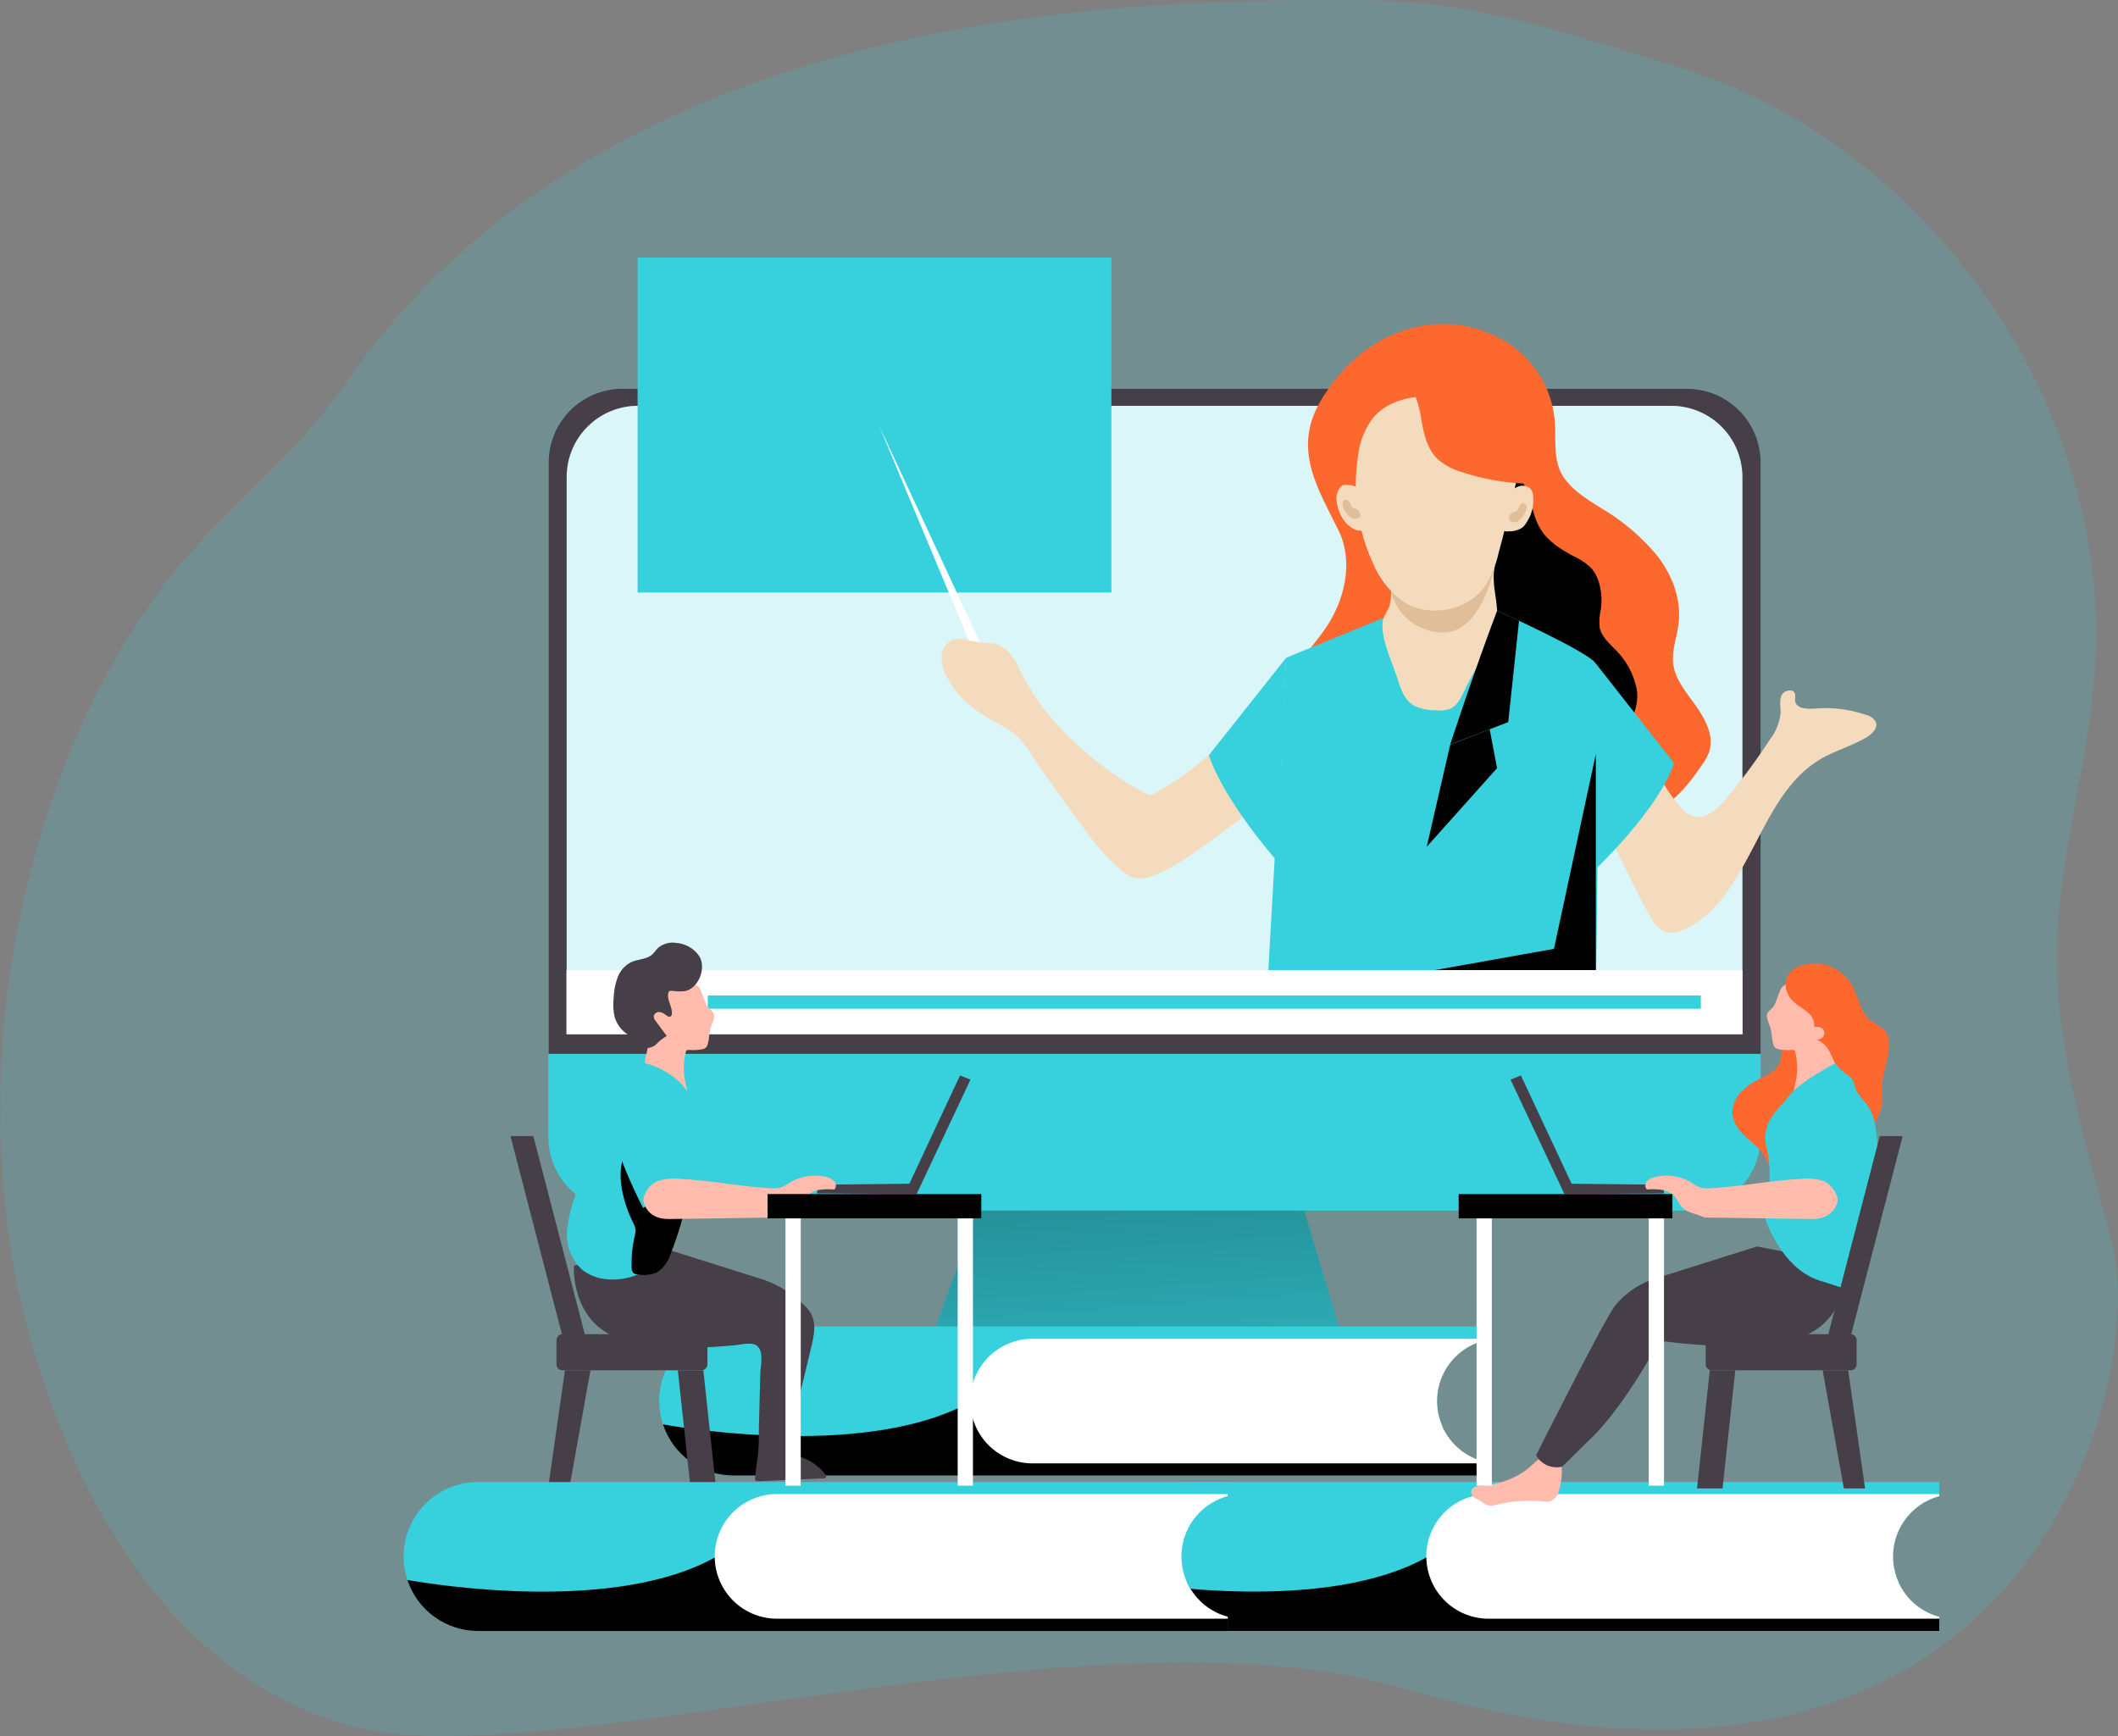<svg width="704" height="577" viewBox="0 0 704 577" fill="none" xmlns="http://www.w3.org/2000/svg">
<rect x="0" y="0" width="704" height="577" fill="#808080" stroke="none"/>
<g clip-path="url(#clip0)">
<path opacity="0.18" d="M3.782 416.863C7.619 440.485 31.067 550.328 116.721 573.7C181.472 591.385 363.392 530.831 467.009 561.323C675.568 622.666 713.77 457.973 702.118 413.491C693.997 382.478 683.976 351.376 683.707 319.001C683.438 285.137 695.305 251.829 696.596 217.713C699.877 131.385 639.231 46.635 556.535 21.865C521.129 11.282 492.178 0.466 455.231 0.161C380.243 -0.484 202.285 0.161 114.623 127.744C98.955 150.541 76.206 167.599 58.728 189.051C35.423 217.749 19.898 252.421 10.523 288.276C-0.601 330.208 -2.896 373.996 3.782 416.863Z" fill="#36D1DC"/>
<path d="M446.267 444.987H309.684L333.849 376.793H425.885L446.267 444.987Z" fill="#36D1DC"/>
<path d="M446.267 444.987H309.684L333.849 376.793H425.885L446.267 444.987Z" fill="url(#paint0_linear)"/>
<path d="M560.693 129.215H206.766C193.222 129.215 182.242 140.2 182.242 153.752V377.833C182.242 391.384 193.222 402.37 206.766 402.37H560.693C574.237 402.37 585.217 391.384 585.217 377.833V153.752C585.217 140.2 574.237 129.215 560.693 129.215Z" fill="#36D1DC"/>
<path d="M585.219 153.734V350.282H182.334V153.734C182.334 147.231 184.916 140.995 189.512 136.396C194.107 131.798 200.34 129.215 206.84 129.215H560.713C567.212 129.215 573.446 131.798 578.041 136.396C582.637 140.995 585.219 147.231 585.219 153.734Z" fill="#473F47"/>
<path d="M579.158 158.415V343.718H188.355V158.415C188.393 152.139 190.92 146.135 195.381 141.722C199.842 137.309 205.871 134.849 212.144 134.883H555.369C561.642 134.849 567.671 137.309 572.132 141.722C576.593 146.135 579.12 152.139 579.158 158.415Z" fill="white"/>
<path opacity="0.18" d="M579.158 158.415V343.718H188.355V158.415C188.393 152.139 190.92 146.135 195.381 141.722C199.842 137.309 205.871 134.849 212.144 134.883H555.369C561.642 134.849 567.671 137.309 572.132 141.722C576.593 146.135 579.12 152.139 579.158 158.415Z" fill="#36D1DC"/>
<path d="M369.416 85.629H211.93V196.943H369.416V85.629Z" fill="#36D1DC"/>
<path d="M517.06 149.07C516.827 145.716 517.06 142.272 516.701 138.936C516.148 134.125 514.585 129.485 512.113 125.322C509.642 121.158 506.318 117.564 502.36 114.776C494.346 109.222 484.574 106.803 474.896 107.978C459.211 109.772 446.034 120.533 438.487 134.111C429.9 149.555 437.932 162.2 444.869 176.208C450.068 186.683 447.002 199.759 440.262 209.319C434.974 216.799 427.158 223.973 427.821 233.121C428.233 238.681 431.783 243.434 435.207 247.829C437.501 250.771 440.065 253.891 443.686 254.734C445.512 255.066 447.382 255.066 449.207 254.734C453.298 254.157 457.351 253.337 461.344 252.277C465.216 251.237 469.196 249.945 473.175 250.484C479.916 251.344 484.9 257.03 488.79 262.573C492.68 268.115 496.516 274.285 502.701 277.048C507.398 279.164 512.776 278.967 517.903 278.536C532.871 277.299 548.737 273.819 559.026 262.878C561.3 260.364 563.391 257.69 565.283 254.878C566.441 253.402 567.377 251.764 568.062 250.017C569.854 244.798 566.986 239.255 563.759 234.681C560.532 230.108 556.588 225.713 556.122 220.225C555.692 215.92 557.413 211.741 557.915 207.472C559.009 199.329 555.836 191.06 550.744 184.585C545.472 178.287 539.153 172.947 532.065 168.801C526.687 165.429 520.95 161.931 518.44 156.245C517.559 153.954 517.092 151.525 517.06 149.07Z" fill="#FC682D"/>
<path d="M508.257 165.267C509.441 168.854 510.05 172.711 512.112 175.939C514.621 180.029 518.888 182.648 523.119 184.908C525.401 185.925 527.47 187.368 529.214 189.159C530.429 190.714 531.28 192.522 531.706 194.45C532.32 196.985 532.472 199.61 532.154 202.198C531.644 204.353 531.505 206.579 531.741 208.781C532.369 211.525 534.61 213.534 536.564 215.561C540.455 219.232 543.085 224.042 544.075 229.3C544.792 234.574 542.659 240.439 537.998 243.022C536.307 243.891 534.494 244.496 532.62 244.816C529.61 245.41 526.56 245.782 523.495 245.928C521.311 246.092 519.115 245.91 516.988 245.39C514.393 244.462 511.97 243.11 509.817 241.39L481.278 221.086C477.96 219.044 475.088 216.354 472.834 213.176C471.272 210.297 470.234 207.163 469.769 203.92C468.209 196.046 467.008 187.616 470.056 180.19C472.422 174.379 477.119 169.877 481.672 165.554L493.235 154.613C496.587 151.438 499.222 150.039 502.198 153.931C504.824 157.353 506.871 161.183 508.257 165.267Z" fill="url(#paint1_linear)"/>
<path d="M528.138 269.173C537.621 279.81 541.565 292.903 548.753 305.046C549.6 306.783 550.893 308.262 552.5 309.333C555.135 310.768 558.416 309.764 561.069 308.365C582.42 296.957 584.374 264.331 605.312 252.188C610.17 249.389 615.692 247.919 620.514 245.013C622.307 243.937 624.243 242.018 623.526 240.045C623.197 239.438 622.742 238.91 622.192 238.495C621.641 238.081 621.008 237.789 620.335 237.641C614.822 235.736 608.972 235.009 603.161 235.507C600.562 235.74 596.94 235.507 596.654 232.87C596.725 232.112 596.725 231.35 596.654 230.592C596.08 228.691 592.907 229.39 592.118 231.22C591.329 233.049 591.921 235.13 591.849 237.121C591.491 240.237 590.289 243.195 588.372 245.677C583.853 252.648 578.907 259.333 573.564 265.694C558.434 283.63 554.616 255.021 542.658 249.049C541.521 248.577 540.304 248.327 539.073 248.313C528.425 247.584 517.764 247.369 507.092 247.668C510.874 250.699 524.732 265.371 528.138 269.173Z" fill="#F4DBBD"/>
<path d="M497.628 202.952C497.628 202.952 528.606 216.924 530.434 220.583C532.263 224.242 530.434 328.633 530.434 328.633H421.225L427.499 218.628L459.444 205.535L497.628 202.952Z" fill="#36D1DC"/>
<path d="M421.207 328.651H530.435C530.435 328.651 532.227 224.26 530.435 220.565C528.642 216.871 497.629 202.952 497.629 202.952L459.463 205.517L427.517 218.61L424.488 271.433L421.207 328.651Z" fill="url(#paint2_linear)"/>
<path d="M530.434 220.53L556.445 253.676C551.211 269.155 530.434 288.796 530.434 288.796V220.53Z" fill="#36D1DC"/>
<path d="M530.434 250.645L546.693 270.644L530.434 288.85V250.645Z" fill="url(#paint3_linear)"/>
<path d="M496.839 188.1C495.782 193.732 497.413 198.019 497.646 203.185C497.969 210.844 489.866 222.807 486.639 229.803C485.599 232.063 484.362 234.52 482.085 235.542C480.475 236.129 478.744 236.308 477.048 236.063C474.52 236.128 472.017 235.554 469.77 234.394C466.83 232.601 465.557 229.014 464.535 225.677C462.868 220.296 458.637 211.777 459.659 206.234C459.982 204.44 461.595 202.647 462.043 200.71C462.468 198.204 462.606 195.659 462.456 193.123C462.33 179.634 496.839 188.1 496.839 188.1Z" fill="#F4DBBD"/>
<path d="M496.838 188.1C496.838 188.1 492.464 211.561 478.534 210.198C474.734 209.968 471.109 208.514 468.202 206.054C465.294 203.594 463.259 200.26 462.4 196.548L496.838 188.1Z" fill="#E0BE99"/>
<path d="M498.058 184.047C497.213 187.797 495.746 191.38 493.72 194.647C488.019 202.988 475.076 205.553 466.507 200.028C461.894 196.71 458.323 192.143 456.217 186.863C451.206 175.805 449.53 163.525 451.395 151.528C451.888 146.844 453.676 142.391 456.558 138.667C461.631 132.802 470.29 131.277 478.07 131.69C485.115 132.067 492.411 133.824 497.7 138.326C500.553 140.848 502.67 144.095 503.828 147.724C504.987 151.352 505.142 155.226 504.279 158.936C502.289 167.294 500.335 175.688 498.058 184.047Z" fill="#F4DBBD"/>
<path d="M334.71 216.225C333.551 215.104 332.116 214.312 330.551 213.929C328.969 213.728 327.377 213.608 325.782 213.57C322.502 213.193 319.06 211.454 316.102 212.924C315.106 213.503 314.286 214.34 313.727 215.348C313.169 216.355 312.893 217.495 312.929 218.646C313.019 220.948 313.678 223.191 314.847 225.175C319.795 234.592 327.073 237.731 335.624 242.771C340.124 245.425 343.261 251.739 346.38 256.134L357.692 271.81C362.317 278.213 367.014 284.706 373.199 289.639C374.204 290.513 375.357 291.199 376.605 291.666C378.876 292.21 381.264 291.97 383.381 290.984C392.344 287.522 400.322 280.958 408.066 275.29C411.651 272.635 415.362 269.909 418.965 267.236C420.525 266.07 423.429 264.582 424.433 262.824C424.986 261.703 425.309 260.484 425.383 259.237C426.746 248.654 424.863 237.874 425.132 227.202C413.336 240.69 399.712 254.95 383.901 263.649C383.43 263.965 382.888 264.156 382.323 264.205C381.75 264.158 381.197 263.973 380.71 263.667C367.602 256.679 356.06 247.083 346.792 235.471C343.37 230.695 340.37 225.63 337.829 220.332C337.019 218.803 335.966 217.415 334.71 216.225Z" fill="#F4DBBD"/>
<path d="M504.207 161.895C504.936 161.507 505.768 161.355 506.587 161.461C507.406 161.567 508.172 161.926 508.778 162.487C509.13 162.947 509.375 163.48 509.495 164.047C510.057 167.26 509.384 170.565 507.613 173.303C507.209 174.095 506.655 174.802 505.982 175.383C504.612 176.248 503.011 176.673 501.392 176.603C501.032 176.675 500.66 176.675 500.299 176.603C500.009 176.469 499.752 176.273 499.546 176.029C499.03 175.382 498.651 174.636 498.432 173.837C498.213 173.039 498.159 172.204 498.273 171.383C498.614 167.689 500.729 163.42 504.207 161.895Z" fill="#F4DBBD"/>
<path d="M450.211 175.903C450.937 176.299 451.769 176.457 452.589 176.354C453.409 176.251 454.176 175.892 454.782 175.329C455.135 174.87 455.38 174.336 455.499 173.769C456.07 170.557 455.396 167.248 453.617 164.514C453.208 163.719 452.655 163.007 451.986 162.415C450.617 161.547 449.015 161.121 447.396 161.195C447.028 161.15 446.655 161.186 446.303 161.303C446.009 161.43 445.751 161.627 445.55 161.877C445.034 162.524 444.654 163.27 444.436 164.069C444.217 164.867 444.163 165.702 444.277 166.523C444.618 170.128 446.751 174.397 450.211 175.903Z" fill="#F4DBBD"/>
<path d="M427.5 218.628L401.811 251.022C407.027 266.501 424.434 286.141 424.434 286.141L427.5 218.628Z" fill="#36D1DC"/>
<path d="M507.056 170.074C506.604 171.209 505.87 172.209 504.923 172.98C504.507 173.323 503.991 173.524 503.453 173.553C502.914 173.582 502.38 173.437 501.929 173.141C501.762 173.03 501.636 172.866 501.571 172.675C501.505 172.365 501.549 172.041 501.696 171.76L501.911 171.186C501.964 171.019 502.042 170.862 502.144 170.72C502.539 170.2 503.345 170.289 503.937 169.966C504.529 169.644 504.762 168.819 505.084 168.173C505.197 167.906 505.383 167.676 505.621 167.511C505.859 167.345 506.139 167.252 506.429 167.24C506.702 167.298 506.95 167.442 507.134 167.653C507.318 167.863 507.429 168.127 507.451 168.406C507.48 168.988 507.344 169.567 507.056 170.074Z" fill="#E0BE99"/>
<path d="M446.644 168.926C447.092 170.063 447.827 171.064 448.777 171.832C449.196 172.177 449.713 172.38 450.254 172.412C450.795 172.444 451.332 172.304 451.789 172.011C451.957 171.892 452.082 171.722 452.147 171.527C452.203 171.222 452.159 170.908 452.022 170.63L451.807 170.056C451.759 169.888 451.679 169.729 451.574 169.59C451.179 169.07 450.373 169.141 449.781 168.819C449.189 168.496 448.956 167.671 448.634 167.025C448.518 166.76 448.331 166.533 448.093 166.368C447.856 166.203 447.578 166.108 447.289 166.092C447.014 166.14 446.764 166.28 446.579 166.488C446.393 166.697 446.283 166.962 446.267 167.24C446.226 167.827 446.357 168.413 446.644 168.926Z" fill="#E0BE99"/>
<path d="M497.628 202.952L504.906 206.324L501.32 240.009L482.031 247.434C482.031 247.434 490.116 222.754 497.628 202.952Z" fill="url(#paint4_linear)"/>
<path d="M495.153 242.394L497.609 255.308L474.232 281.442L482.031 247.524L495.153 242.394Z" fill="url(#paint5_linear)"/>
<path d="M459.193 205.732L451.915 209.086L447.756 240.009L466.973 247.434C466.973 247.434 459.444 216.314 459.193 205.732Z" fill="url(#paint6_linear)"/>
<path d="M453.868 242.394L451.395 255.308L474.771 281.442L466.973 247.524L453.868 242.394Z" fill="url(#paint7_linear)"/>
<path d="M444.422 328.238L516.523 315.378L530.434 250.645V322.696V328.633L444.422 328.238Z" fill="url(#paint8_linear)"/>
<path d="M472.135 137.627C473.031 143.008 473.927 148.999 478.051 152.765C480.387 154.728 483.121 156.16 486.064 156.962C492.8 159.177 499.81 160.45 506.895 160.747C507.931 156.11 507.919 151.301 506.86 146.669C505.801 142.038 503.721 137.701 500.773 133.976C497.825 130.252 494.083 127.233 489.82 125.14C485.557 123.047 480.881 121.932 476.133 121.879C463.781 121.538 470.826 129.573 472.135 137.627Z" fill="#FC682D"/>
<path d="M579.157 322.427H188.301V343.736H579.157V322.427Z" fill="white"/>
<path d="M483.7 451.032C481.132 453.606 479.286 456.811 478.349 460.326C477.412 463.84 477.416 467.539 478.36 471.052C479.305 474.564 481.158 477.765 483.731 480.334C486.305 482.903 489.509 484.748 493.022 485.685V490.42H243.84C238.64 490.421 233.572 488.779 229.358 485.729C225.145 482.679 222.001 478.377 220.374 473.435C219.53 470.92 219.1 468.285 219.102 465.632C219.099 462.381 219.738 459.161 220.98 456.157C222.222 453.153 224.044 450.423 226.342 448.124C228.64 445.825 231.368 444.002 234.371 442.759C237.373 441.516 240.591 440.877 243.84 440.88H493.022V445.615C489.49 446.563 486.273 448.432 483.7 451.032Z" fill="#36D1DC"/>
<path d="M493.02 485.685V490.42H243.839C238.639 490.421 233.571 488.779 229.357 485.729C225.144 482.679 222 478.377 220.373 473.434C229.838 475.103 289.767 484.663 323.129 465.632L479.396 473.973C480.64 476.825 482.511 479.359 484.87 481.387C487.229 483.415 490.015 484.884 493.02 485.685Z" fill="url(#paint9_linear)"/>
<path d="M483.698 451.032C481.13 453.606 479.285 456.812 478.347 460.326C477.41 463.84 477.414 467.539 478.359 471.052C479.304 474.564 481.156 477.765 483.73 480.334C486.303 482.903 489.508 484.748 493.02 485.685V486.385H343.834C341.065 486.466 338.308 485.991 335.725 484.987C333.143 483.983 330.789 482.471 328.801 480.54C326.813 478.609 325.233 476.298 324.154 473.746C323.075 471.193 322.52 468.449 322.52 465.677C322.52 462.905 323.075 460.161 324.154 457.608C325.233 455.056 326.813 452.745 328.801 450.814C330.789 448.883 333.143 447.371 335.725 446.367C338.308 445.363 341.065 444.888 343.834 444.969H493.02V445.651C489.492 446.589 486.276 448.445 483.698 451.032Z" fill="white"/>
<path d="M635.268 502.689C632.7 505.263 630.855 508.469 629.917 511.983C628.98 515.497 628.984 519.197 629.929 522.709C630.874 526.221 632.726 529.423 635.3 531.991C637.873 534.56 641.078 536.406 644.59 537.342V542.078H395.409C390.213 542.081 385.148 540.444 380.935 537.401C376.722 534.358 373.575 530.063 371.943 525.128C371.098 522.613 370.668 519.978 370.67 517.325C370.668 514.074 371.306 510.854 372.548 507.85C373.791 504.846 375.613 502.116 377.911 499.817C380.208 497.518 382.936 495.695 385.939 494.452C388.941 493.209 392.159 492.57 395.409 492.573H644.59V497.308C641.062 498.246 637.846 500.103 635.268 502.689Z" fill="#36D1DC"/>
<path d="M644.591 537.342V542.078H395.409C390.213 542.081 385.149 540.444 380.936 537.401C376.723 534.358 373.576 530.063 371.943 525.128C381.409 526.796 441.338 536.356 474.699 517.325L630.966 525.666C632.215 528.511 634.088 531.038 636.447 533.06C638.805 535.082 641.589 536.545 644.591 537.342Z" fill="url(#paint10_linear)"/>
<path d="M635.269 502.689C632.7 505.263 630.855 508.469 629.918 511.983C628.98 515.497 628.984 519.196 629.929 522.709C630.874 526.221 632.726 529.422 635.3 531.991C637.874 534.56 641.078 536.406 644.59 537.342V538.006H495.404C492.635 538.087 489.878 537.612 487.296 536.608C484.713 535.604 482.359 534.092 480.371 532.161C478.384 530.23 476.804 527.92 475.725 525.367C474.646 522.814 474.09 520.07 474.09 517.298C474.09 514.526 474.646 511.783 475.725 509.23C476.804 506.677 478.384 504.366 480.371 502.435C482.359 500.504 484.713 498.992 487.296 497.988C489.878 496.984 492.635 496.509 495.404 496.591H644.59V497.272C641.059 498.22 637.842 500.089 635.269 502.689Z" fill="white"/>
<path d="M321.999 212.817L292.115 141.286L325.782 213.57L321.999 212.817Z" fill="white"/>
<path d="M585.684 358.174C583.158 359.312 580.848 360.878 578.854 362.802C577.86 363.764 577.077 364.923 576.555 366.204C576.033 367.486 575.785 368.862 575.824 370.246C576.093 373.6 578.496 376.362 581.023 378.55C583.909 381.097 587.423 383.752 587.656 387.519C589.718 385.976 591.6 384.182 593.733 382.729C597.462 380.182 601.854 378.819 605.959 376.936C610.064 375.053 614.134 372.398 616.088 368.326C617.143 365.752 617.749 363.016 617.88 360.237C618.301 357.266 618.379 354.257 618.114 351.269C617.833 348.262 616.514 345.446 614.385 343.305C611.145 340.82 607.326 339.203 603.288 338.606C601.016 338.722 598.825 339.489 596.976 340.815C595.126 342.141 593.696 343.97 592.855 346.085C592.012 348.327 592.407 350.874 591.582 353.116C590.542 355.735 588.015 356.991 585.684 358.174Z" fill="#FC682D"/>
<path d="M492.77 493.793C491.96 493.777 491.154 493.898 490.385 494.151C490.001 494.284 489.663 494.523 489.409 494.841C489.155 495.158 488.997 495.541 488.951 495.945C488.983 496.34 489.113 496.72 489.329 497.052C489.545 497.384 489.84 497.657 490.188 497.846C490.851 498.277 491.622 498.528 492.286 498.976C492.845 499.441 493.445 499.855 494.078 500.214C495.214 500.555 496.43 500.51 497.538 500.088C502.703 498.829 508.05 498.495 513.332 499.102C513.844 499.165 514.361 499.165 514.873 499.102C515.625 498.884 516.31 498.479 516.862 497.923C517.414 497.368 517.815 496.681 518.028 495.927C519.086 492.715 519.399 489.305 518.943 485.954C518.936 485.58 518.844 485.212 518.674 484.878C518.46 484.618 518.191 484.409 517.885 484.268C512.883 481.793 510.141 486.743 506.466 489.165C502.377 491.867 497.658 493.461 492.77 493.793Z" fill="#FFBBAB"/>
<path d="M613.721 420.181C613.721 420.181 614.976 438.907 598.25 444.557C581.524 450.207 551.551 445.597 551.551 445.597C551.551 445.597 539.486 468.717 527.153 479.676L519.265 487.479C517.603 487.881 515.856 487.731 514.288 487.051C512.719 486.372 511.414 485.2 510.57 483.712C510.57 483.712 533.875 437.239 537.012 433.759C540.571 429.475 545.328 426.352 550.672 424.791L584.052 414.28L613.721 420.181Z" fill="#473F47"/>
<path d="M502.092 358.838L520.001 396.882L553.093 396.648L552.824 393.778L522.385 393.438L505.534 357.439L502.092 358.838Z" fill="#473F47"/>
<path d="M589.681 334.247C589.071 335.287 587.799 335.897 587.386 337.027C586.974 338.157 587.852 339.843 588.336 341.224C589.036 343.144 588.82 345.296 589.484 347.233C589.599 347.652 589.836 348.026 590.165 348.309C590.472 348.519 590.82 348.66 591.187 348.722C592.62 349.011 594.086 349.096 595.543 348.973C595.828 348.917 596.124 348.955 596.386 349.081C596.599 349.269 596.734 349.532 596.762 349.816C597.599 353.471 597.538 357.275 596.583 360.901C596.278 362.103 595.937 363.555 596.816 364.488C597.135 364.776 597.524 364.974 597.945 365.062C600.706 365.726 603.323 363.681 605.223 361.475C606.887 359.557 608.319 357.45 609.49 355.197C609.855 354.571 610.104 353.885 610.225 353.17C610.276 352.246 610.149 351.32 609.849 350.444C609.057 347.428 608.577 344.338 608.414 341.224C608.217 337.242 608.504 333.099 606.962 329.404C606.524 328.134 605.68 327.043 604.56 326.301C603.222 325.664 601.729 325.421 600.258 325.602C597.371 325.709 594.181 326.104 592.209 328.238C591.653 328.848 590.452 332.956 589.681 334.247Z" fill="#FFBBAB"/>
<path d="M609.993 353.421C609.993 353.421 598.071 359.591 594.468 364.434C590.865 369.277 584.985 372.846 587.297 382.012C589.61 391.178 586.795 405.168 586.795 405.168C586.795 405.168 591.976 421.472 604.722 425.598C617.468 429.723 613.954 428.414 613.954 428.414C613.954 428.414 620.713 398.191 623.366 389.779C626.019 381.366 621.537 352.076 609.993 353.421Z" fill="#36D1DC"/>
<path d="M593.517 327.826C593.754 329.791 594.689 331.605 596.152 332.938C597.568 334.247 599.307 335.162 600.777 336.417C601.552 336.998 602.169 337.763 602.573 338.644C602.977 339.524 603.155 340.491 603.09 341.458C603.652 341.234 604.275 341.213 604.851 341.4C605.427 341.587 605.92 341.969 606.245 342.48C606.396 342.841 606.444 343.236 606.383 343.622C606.323 344.008 606.157 344.371 605.904 344.668C605.644 344.958 605.322 345.186 604.962 345.336C604.603 345.485 604.214 345.551 603.825 345.529C605.332 346.145 606.623 347.194 607.536 348.543C608.557 350.049 609.059 351.843 609.992 353.421C611.143 355.016 612.584 356.379 614.24 357.439C614.983 357.941 615.597 358.611 616.033 359.394C616.373 360.614 616.786 361.811 617.27 362.981C618.329 364.475 619.466 365.912 620.676 367.286C622.313 369.685 623.25 372.492 623.383 375.393C623.302 374.534 623.302 373.67 623.383 372.811C623.682 372.308 623.968 371.788 624.243 371.25C624.702 370.311 625.057 369.325 625.301 368.309C625.645 365.981 625.711 363.621 625.498 361.277C625.498 356.255 630.231 346.803 626.43 342.498C624.917 341.229 623.304 340.084 621.608 339.072C618.256 336.292 617.79 331.395 615.674 327.593C614.736 325.919 613.475 324.448 611.964 323.265C610.453 322.083 608.722 321.213 606.872 320.705C601.925 319.288 592.854 320.849 593.517 327.826Z" fill="#FC682D"/>
<path d="M605.402 369.134C605.402 369.134 597.873 389.51 596.439 390.998C595.005 392.487 610.942 401.491 610.942 401.491C610.942 401.491 621.357 381.671 620.873 373.098C620.389 364.524 611.264 361.044 605.402 369.134Z" fill="#36D1DC"/>
<path d="M610.87 398.729C610.87 398.729 610.314 405.294 602.265 405.168L566.501 404.666C564.063 403.41 560.729 403.213 558.918 401.079C558.04 400.11 557.592 398.819 556.767 397.814C555.627 396.557 554.088 395.733 552.411 395.482C550.748 395.243 549.064 395.201 547.391 395.357C547.063 394.978 546.883 394.494 546.883 393.994C546.883 393.493 547.063 393.009 547.391 392.63C548.093 391.904 549 391.409 549.991 391.213C554.108 390.182 558.466 390.827 562.109 393.007C563.164 393.757 564.316 394.36 565.533 394.801C566.429 394.983 567.348 395.032 568.258 394.944C578.566 394.46 588.748 392.272 599.056 391.805C601.473 391.564 603.913 391.82 606.227 392.559C607.436 393.143 608.488 394.007 609.296 395.08C610.104 396.154 610.643 397.405 610.87 398.729Z" fill="#FFBBAB"/>
<path d="M495.87 400.917H490.797V493.792H495.87V400.917Z" fill="white"/>
<path d="M553.093 400.917H548.02V493.792H553.093V400.917Z" fill="white"/>
<path d="M555.891 396.881H484.848V404.953H555.891V396.881Z" fill="#36D1DC"/>
<path d="M555.891 396.881H484.848V404.953H555.891V396.881Z" fill="url(#paint11_linear)"/>
<path d="M615.154 443.445H568.921C567.832 443.445 566.949 444.328 566.949 445.418V453.471C566.949 454.561 567.832 455.444 568.921 455.444H615.154C616.243 455.444 617.126 454.561 617.126 453.471V445.418C617.126 444.328 616.243 443.445 615.154 443.445Z" fill="#473F47"/>
<path d="M576.792 455.444H568.313L564.082 494.707H572.561L576.792 455.444Z" fill="#473F47"/>
<path d="M619.922 494.707L614.311 455.444H605.832L612.877 494.707H619.922Z" fill="#473F47"/>
<path d="M632.419 377.6H624.818L607.645 443.75H615.246L632.419 377.6Z" fill="#473F47"/>
<path d="M186.94 455.444H233.173C234.262 455.444 235.145 454.561 235.145 453.471V445.418C235.145 444.328 234.262 443.445 233.173 443.445H186.94C185.851 443.445 184.968 444.328 184.968 445.418V453.471C184.968 454.561 185.851 455.444 186.94 455.444Z" fill="#473F47"/>
<path d="M225.303 455.444H233.782L238.013 494.707H229.533L225.303 455.444Z" fill="#473F47"/>
<path d="M182.17 494.707L187.781 455.444H196.26L189.215 494.707H182.17Z" fill="#473F47"/>
<path d="M169.676 377.6H177.277L194.451 443.75H186.85L169.676 377.6Z" fill="#473F47"/>
<path d="M398.745 502.707C396.177 505.281 394.331 508.487 393.394 512.001C392.457 515.515 392.46 519.214 393.405 522.727C394.35 526.239 396.202 529.44 398.776 532.009C401.35 534.578 404.554 536.424 408.067 537.36V542.095H158.885C153.689 542.098 148.625 540.462 144.412 537.419C140.199 534.376 137.052 530.081 135.419 525.145C134.575 522.631 134.145 519.996 134.146 517.343C134.144 514.092 134.782 510.872 136.025 507.868C137.267 504.864 139.089 502.134 141.387 499.835C143.685 497.536 146.413 495.713 149.415 494.47C152.418 493.227 155.636 492.588 158.885 492.591H408.067V497.326C404.539 498.264 401.322 500.12 398.745 502.707Z" fill="#36D1DC"/>
<path d="M408.065 537.36V542.096H158.884C153.688 542.099 148.623 540.462 144.41 537.419C140.197 534.376 137.051 530.081 135.418 525.146C144.883 526.814 204.812 536.374 238.174 517.343L394.441 525.684C395.689 528.529 397.562 531.056 399.921 533.078C402.28 535.099 405.064 536.563 408.065 537.36Z" fill="url(#paint12_linear)"/>
<path d="M398.743 502.707C396.175 505.281 394.33 508.487 393.392 512.001C392.455 515.515 392.459 519.214 393.404 522.727C394.349 526.239 396.201 529.44 398.775 532.009C401.348 534.578 404.552 536.424 408.065 537.36V538.006H258.879C256.11 538.087 253.353 537.612 250.77 536.608C248.188 535.604 245.833 534.092 243.846 532.161C241.858 530.23 240.278 527.92 239.199 525.367C238.12 522.814 237.564 520.07 237.564 517.298C237.564 514.526 238.12 511.783 239.199 509.23C240.278 506.677 241.858 504.366 243.846 502.435C245.833 500.504 248.188 498.992 250.77 497.988C253.353 496.984 256.11 496.509 258.879 496.591H408.065V497.272C404.531 498.225 401.314 500.101 398.743 502.707Z" fill="white"/>
<path d="M211.93 326.122L228.53 333.081L211.93 339.592V326.122Z" fill="#36D1DC"/>
<path d="M565.337 330.857H235.252V335.287H565.337V330.857Z" fill="#36D1DC"/>
<path d="M190.758 420.683C190.758 420.683 189.503 439.409 206.228 445.059C218.168 449.095 231.864 448.216 244.233 447.122C246.223 446.942 249.79 445.938 251.547 447.265C254.021 449.059 252.784 454.063 252.712 456.771C252.551 462.655 252.408 468.52 252.246 474.403C252.246 477.112 252.246 479.892 252.031 482.582C251.816 485.273 251.153 488.429 250.956 491.407C250.93 491.531 250.932 491.659 250.959 491.783C250.987 491.907 251.041 492.023 251.117 492.124C251.22 492.205 251.338 492.264 251.464 492.298C251.591 492.332 251.722 492.34 251.852 492.322L273.758 491.371C273.994 491.398 274.231 491.334 274.422 491.192C274.744 490.887 274.529 490.349 274.278 489.99C272.019 487.076 268.872 484.98 265.315 484.017C264.476 483.807 263.677 483.462 262.949 482.995C260.672 481.201 262.554 477.345 263.074 475.174L265.333 465.74L269.779 447.193C271.105 441.705 271.428 437.526 267.197 433.705C263.39 429.93 258.783 427.061 253.716 425.311L220.355 414.8L190.758 420.683Z" fill="#473F47"/>
<path d="M322.574 358.838L304.665 396.882L271.572 396.648L271.841 393.778L302.263 393.438L319.114 357.439L322.574 358.838Z" fill="#473F47"/>
<path d="M234.965 334.247C235.592 335.287 236.865 335.897 237.277 337.027C237.69 338.157 236.811 339.843 236.309 341.224C235.628 343.144 235.843 345.296 235.18 347.233C235.065 347.652 234.828 348.026 234.499 348.309C234.191 348.516 233.843 348.657 233.477 348.722C232.044 349.011 230.577 349.096 229.121 348.973C228.836 348.917 228.54 348.955 228.278 349.081C228.065 349.269 227.93 349.532 227.902 349.816C227.058 353.47 227.114 357.273 228.063 360.901C228.386 362.102 228.726 363.555 227.848 364.488C227.529 364.776 227.139 364.974 226.719 365.062C223.958 365.726 221.341 363.681 219.44 361.475C217.776 359.557 216.344 357.45 215.174 355.197C214.808 354.571 214.559 353.885 214.439 353.17C214.387 352.246 214.515 351.32 214.815 350.444C215.601 347.427 216.075 344.338 216.232 341.224C216.447 337.242 216.232 333.099 217.684 329.404C218.129 328.133 218.979 327.042 220.104 326.301C221.436 325.664 222.923 325.421 224.388 325.602C227.292 325.709 230.465 326.104 232.437 328.238C233.011 328.848 234.212 332.956 234.965 334.247Z" fill="#FFBBAB"/>
<path d="M214.6 353.493H214.851C220.121 354.802 227.794 359.609 229.515 364.954C231.684 371.663 233.1 380.685 231.541 387.626C230.483 392.344 227.955 396.594 226.539 401.222C225.338 405.043 224.836 409.096 223.259 412.773C221.289 417.048 217.974 420.559 213.819 422.769C209.665 424.978 204.902 425.764 200.259 425.006C197.795 424.587 195.473 423.564 193.5 422.028C191.711 420.363 190.329 418.307 189.462 416.021C188.595 413.735 188.265 411.279 188.499 408.845C189.026 403.979 190.302 399.223 192.281 394.747L200.492 373.313C202.482 368.183 207.304 352.04 214.6 353.493Z" fill="#36D1DC"/>
<path d="M210.352 406.208C210.813 406.978 211.117 407.832 211.248 408.72C211.272 409.373 211.194 410.027 211.015 410.657C210.171 414.142 209.815 417.728 209.957 421.311C209.902 421.958 210.101 422.602 210.513 423.105C210.978 423.437 211.537 423.613 212.109 423.607C214.159 423.941 216.26 423.73 218.204 422.997C220.296 421.682 221.872 419.687 222.667 417.347C225.294 410.838 227.293 404.093 228.637 397.204C228.975 396.102 229.085 394.942 228.96 393.796C228.739 392.945 228.354 392.146 227.825 391.445C227.296 390.743 226.634 390.152 225.876 389.707C224.442 388.72 222.811 388.003 221.43 386.927C218.706 384.846 216.698 381.061 212.987 380.577C211.704 380.484 210.43 380.841 209.382 381.588C208.335 382.334 207.581 383.423 207.25 384.667C204.812 391.106 207.43 400.307 210.352 406.208Z" fill="url(#paint13_linear)"/>
<path d="M219.279 369.134C219.279 369.134 226.808 389.51 228.242 390.998C229.676 392.487 213.758 401.491 213.758 401.491C213.758 401.491 203.324 381.671 203.826 373.098C204.328 364.524 213.399 361.044 219.279 369.134Z" fill="#36D1DC"/>
<path d="M213.793 398.729C213.793 398.729 214.349 405.294 222.38 405.168L258.233 404.666C260.653 403.41 263.988 403.213 265.816 401.079C266.677 400.11 267.125 398.819 267.968 397.814C269.107 396.557 270.646 395.733 272.324 395.482C273.986 395.243 275.671 395.201 277.343 395.357C277.668 394.977 277.846 394.493 277.846 393.994C277.846 393.494 277.668 393.01 277.343 392.63C276.639 391.907 275.733 391.414 274.744 391.213C270.626 390.182 266.268 390.827 262.625 393.007C261.57 393.757 260.418 394.36 259.201 394.801C258.305 394.983 257.387 395.032 256.476 394.944C246.169 394.46 235.986 392.272 225.678 391.805C223.262 391.568 220.822 391.824 218.508 392.559C217.283 393.131 216.215 393.991 215.394 395.065C214.573 396.14 214.024 397.397 213.793 398.729Z" fill="#FFBBAB"/>
<path d="M266.159 400.917H261.086V493.792H266.159V400.917Z" fill="white"/>
<path d="M323.397 400.917H318.324V493.792H323.397V400.917Z" fill="white"/>
<path d="M326.176 396.881H255.133V404.953H326.176V396.881Z" fill="#36D1DC"/>
<path d="M326.176 396.881H255.133V404.953H326.176V396.881Z" fill="url(#paint14_linear)"/>
<path d="M232.527 317.961C231.665 316.635 230.504 315.53 229.137 314.736C227.77 313.941 226.236 313.479 224.658 313.387C223.6 313.229 222.521 313.297 221.492 313.588C220.463 313.879 219.507 314.385 218.688 315.073C218.043 315.719 217.559 316.526 216.895 317.154C214.977 318.947 212.019 318.732 209.725 319.826C207.651 320.904 206.058 322.722 205.261 324.92C204.481 327.105 204.046 329.399 203.97 331.718C203.715 333.838 203.83 335.987 204.311 338.068C204.77 339.605 205.579 341.016 206.673 342.189C207.768 343.362 209.119 344.266 210.621 344.83C211.334 344.999 211.994 345.344 212.539 345.834C212.969 346.318 213.113 347.018 213.525 347.52C214.547 348.776 216.591 348.309 217.863 347.323C218.968 346.156 220.229 345.148 221.61 344.327L218.025 339.467C217.564 338.982 217.302 338.342 217.29 337.673C217.398 337.285 217.634 336.945 217.959 336.707C218.284 336.47 218.68 336.349 219.082 336.364C219.889 336.436 220.651 336.77 221.252 337.314C221.771 337.745 222.56 338.229 223.044 337.727C223.192 337.57 223.28 337.367 223.295 337.153C223.69 334.749 221.503 332.364 222.148 329.978C222.199 329.761 222.318 329.566 222.488 329.422C222.741 329.288 223.034 329.249 223.313 329.315C224.742 329.547 226.195 329.583 227.633 329.422C232.169 328.579 234.786 321.853 232.527 317.961Z" fill="#473F47"/>
<path d="M226.037 368.578C226.037 369.457 226.037 370.569 225.123 370.784C224.764 370.845 224.395 370.794 224.066 370.64C222.693 370.157 221.391 369.494 220.193 368.667C220.503 376.089 221.517 383.464 223.223 390.693C223.295 391.105 223.454 391.496 223.689 391.841C223.948 392.089 224.255 392.281 224.591 392.404C224.927 392.528 225.286 392.58 225.643 392.559C227.409 392.65 229.175 392.394 230.842 391.805C226.396 384.416 226.199 375.035 228.709 366.802C229.235 365.613 229.373 364.289 229.103 363.017C228.61 362.137 227.937 361.37 227.128 360.767C226.318 360.164 225.391 359.739 224.406 359.52C223.868 362.228 225.822 365.815 226.037 368.578Z" fill="url(#paint15_linear)"/>
</g>
<defs>
<linearGradient id="paint0_linear" x1="371.728" y1="360.739" x2="383.537" y2="519.799" gradientUnits="userSpaceOnUse">
<stop offset="0.01"/>
<stop offset="0.08" stop-opacity="0.69"/>
<stop offset="0.21" stop-opacity="0.32"/>
<stop offset="1" stop-opacity="0"/>
</linearGradient>
<linearGradient id="paint1_linear" x1="22545.7" y1="20239.5" x2="38010.3" y2="14049.4" gradientUnits="userSpaceOnUse">
<stop offset="0.01"/>
<stop offset="0.08" stop-opacity="0.69"/>
<stop offset="0.21" stop-opacity="0.32"/>
<stop offset="1" stop-opacity="0"/>
</linearGradient>
<linearGradient id="paint2_linear" x1="-270066" y1="37606" x2="-270908" y2="14160.1" gradientUnits="userSpaceOnUse">
<stop offset="0.01"/>
<stop offset="0.08" stop-opacity="0.69"/>
<stop offset="0.21" stop-opacity="0.32"/>
<stop offset="1" stop-opacity="0"/>
</linearGradient>
<linearGradient id="paint3_linear" x1="-35812.5" y1="8683.75" x2="-35180.5" y2="8593.51" gradientUnits="userSpaceOnUse">
<stop offset="0.01"/>
<stop offset="0.08" stop-opacity="0.69"/>
<stop offset="0.21" stop-opacity="0.32"/>
<stop offset="1" stop-opacity="0"/>
</linearGradient>
<linearGradient id="paint4_linear" x1="-52352" y1="9378.81" x2="-53339.2" y2="8846.09" gradientUnits="userSpaceOnUse">
<stop offset="0.01"/>
<stop offset="0.08" stop-opacity="0.69"/>
<stop offset="0.21" stop-opacity="0.32"/>
<stop offset="1" stop-opacity="0"/>
</linearGradient>
<linearGradient id="paint5_linear" x1="-53648.3" y1="8744.14" x2="-54424.2" y2="8420.98" gradientUnits="userSpaceOnUse">
<stop offset="0.01"/>
<stop offset="0.08" stop-opacity="0.69"/>
<stop offset="0.21" stop-opacity="0.32"/>
<stop offset="1" stop-opacity="0"/>
</linearGradient>
<linearGradient id="paint6_linear" x1="-10832.5" y1="8881.92" x2="-9864.67" y2="8414.06" gradientUnits="userSpaceOnUse">
<stop offset="0.01"/>
<stop offset="0.08" stop-opacity="0.69"/>
<stop offset="0.21" stop-opacity="0.32"/>
<stop offset="1" stop-opacity="0"/>
</linearGradient>
<linearGradient id="paint7_linear" x1="-13623.7" y1="8744.14" x2="-12847.5" y2="8421.03" gradientUnits="userSpaceOnUse">
<stop offset="0.01"/>
<stop offset="0.08" stop-opacity="0.69"/>
<stop offset="0.21" stop-opacity="0.32"/>
<stop offset="1" stop-opacity="0"/>
</linearGradient>
<linearGradient id="paint8_linear" x1="-208978" y1="14824" x2="-210551" y2="28056.2" gradientUnits="userSpaceOnUse">
<stop offset="0.01"/>
<stop offset="0.08" stop-opacity="0.69"/>
<stop offset="0.21" stop-opacity="0.32"/>
<stop offset="1" stop-opacity="0"/>
</linearGradient>
<linearGradient id="paint9_linear" x1="69033.8" y1="6382.1" x2="69114.9" y2="13877" gradientUnits="userSpaceOnUse">
<stop offset="0.01"/>
<stop offset="0.08" stop-opacity="0.69"/>
<stop offset="0.21" stop-opacity="0.32"/>
<stop offset="1" stop-opacity="0"/>
</linearGradient>
<linearGradient id="paint10_linear" x1="92240.5" y1="7138.11" x2="92321.3" y2="14622.2" gradientUnits="userSpaceOnUse">
<stop offset="0.01"/>
<stop offset="0.08" stop-opacity="0.69"/>
<stop offset="0.21" stop-opacity="0.32"/>
<stop offset="1" stop-opacity="0"/>
</linearGradient>
<linearGradient id="paint11_linear" x1="21091" y1="1996.8" x2="21091.6" y2="2508.16" gradientUnits="userSpaceOnUse">
<stop offset="0.01"/>
<stop offset="0.08" stop-opacity="0.69"/>
<stop offset="0.21" stop-opacity="0.32"/>
<stop offset="1" stop-opacity="0"/>
</linearGradient>
<linearGradient id="paint12_linear" x1="56030.9" y1="7138.14" x2="56111.7" y2="14622.2" gradientUnits="userSpaceOnUse">
<stop offset="0.01"/>
<stop offset="0.08" stop-opacity="0.69"/>
<stop offset="0.21" stop-opacity="0.32"/>
<stop offset="1" stop-opacity="0"/>
</linearGradient>
<linearGradient id="paint13_linear" x1="4021.23" y1="13216.6" x2="5206.7" y2="13143.6" gradientUnits="userSpaceOnUse">
<stop offset="0.01"/>
<stop offset="0.08" stop-opacity="0.69"/>
<stop offset="0.21" stop-opacity="0.32"/>
<stop offset="1" stop-opacity="0"/>
</linearGradient>
<linearGradient id="paint14_linear" x1="11767" y1="2125.62" x2="11767.3" y2="2342.68" gradientUnits="userSpaceOnUse">
<stop offset="0.01"/>
<stop offset="0.08" stop-opacity="0.69"/>
<stop offset="0.21" stop-opacity="0.32"/>
<stop offset="1" stop-opacity="0"/>
</linearGradient>
<linearGradient id="paint15_linear" x1="2551.04" y1="9921.31" x2="1695.04" y2="9837.77" gradientUnits="userSpaceOnUse">
<stop offset="0.01"/>
<stop offset="0.08" stop-opacity="0.69"/>
<stop offset="0.21" stop-opacity="0.32"/>
<stop offset="1" stop-opacity="0"/>
</linearGradient>
<clipPath id="clip0">
<rect width="704" height="577" fill="white"/>
</clipPath>
</defs>
</svg>
